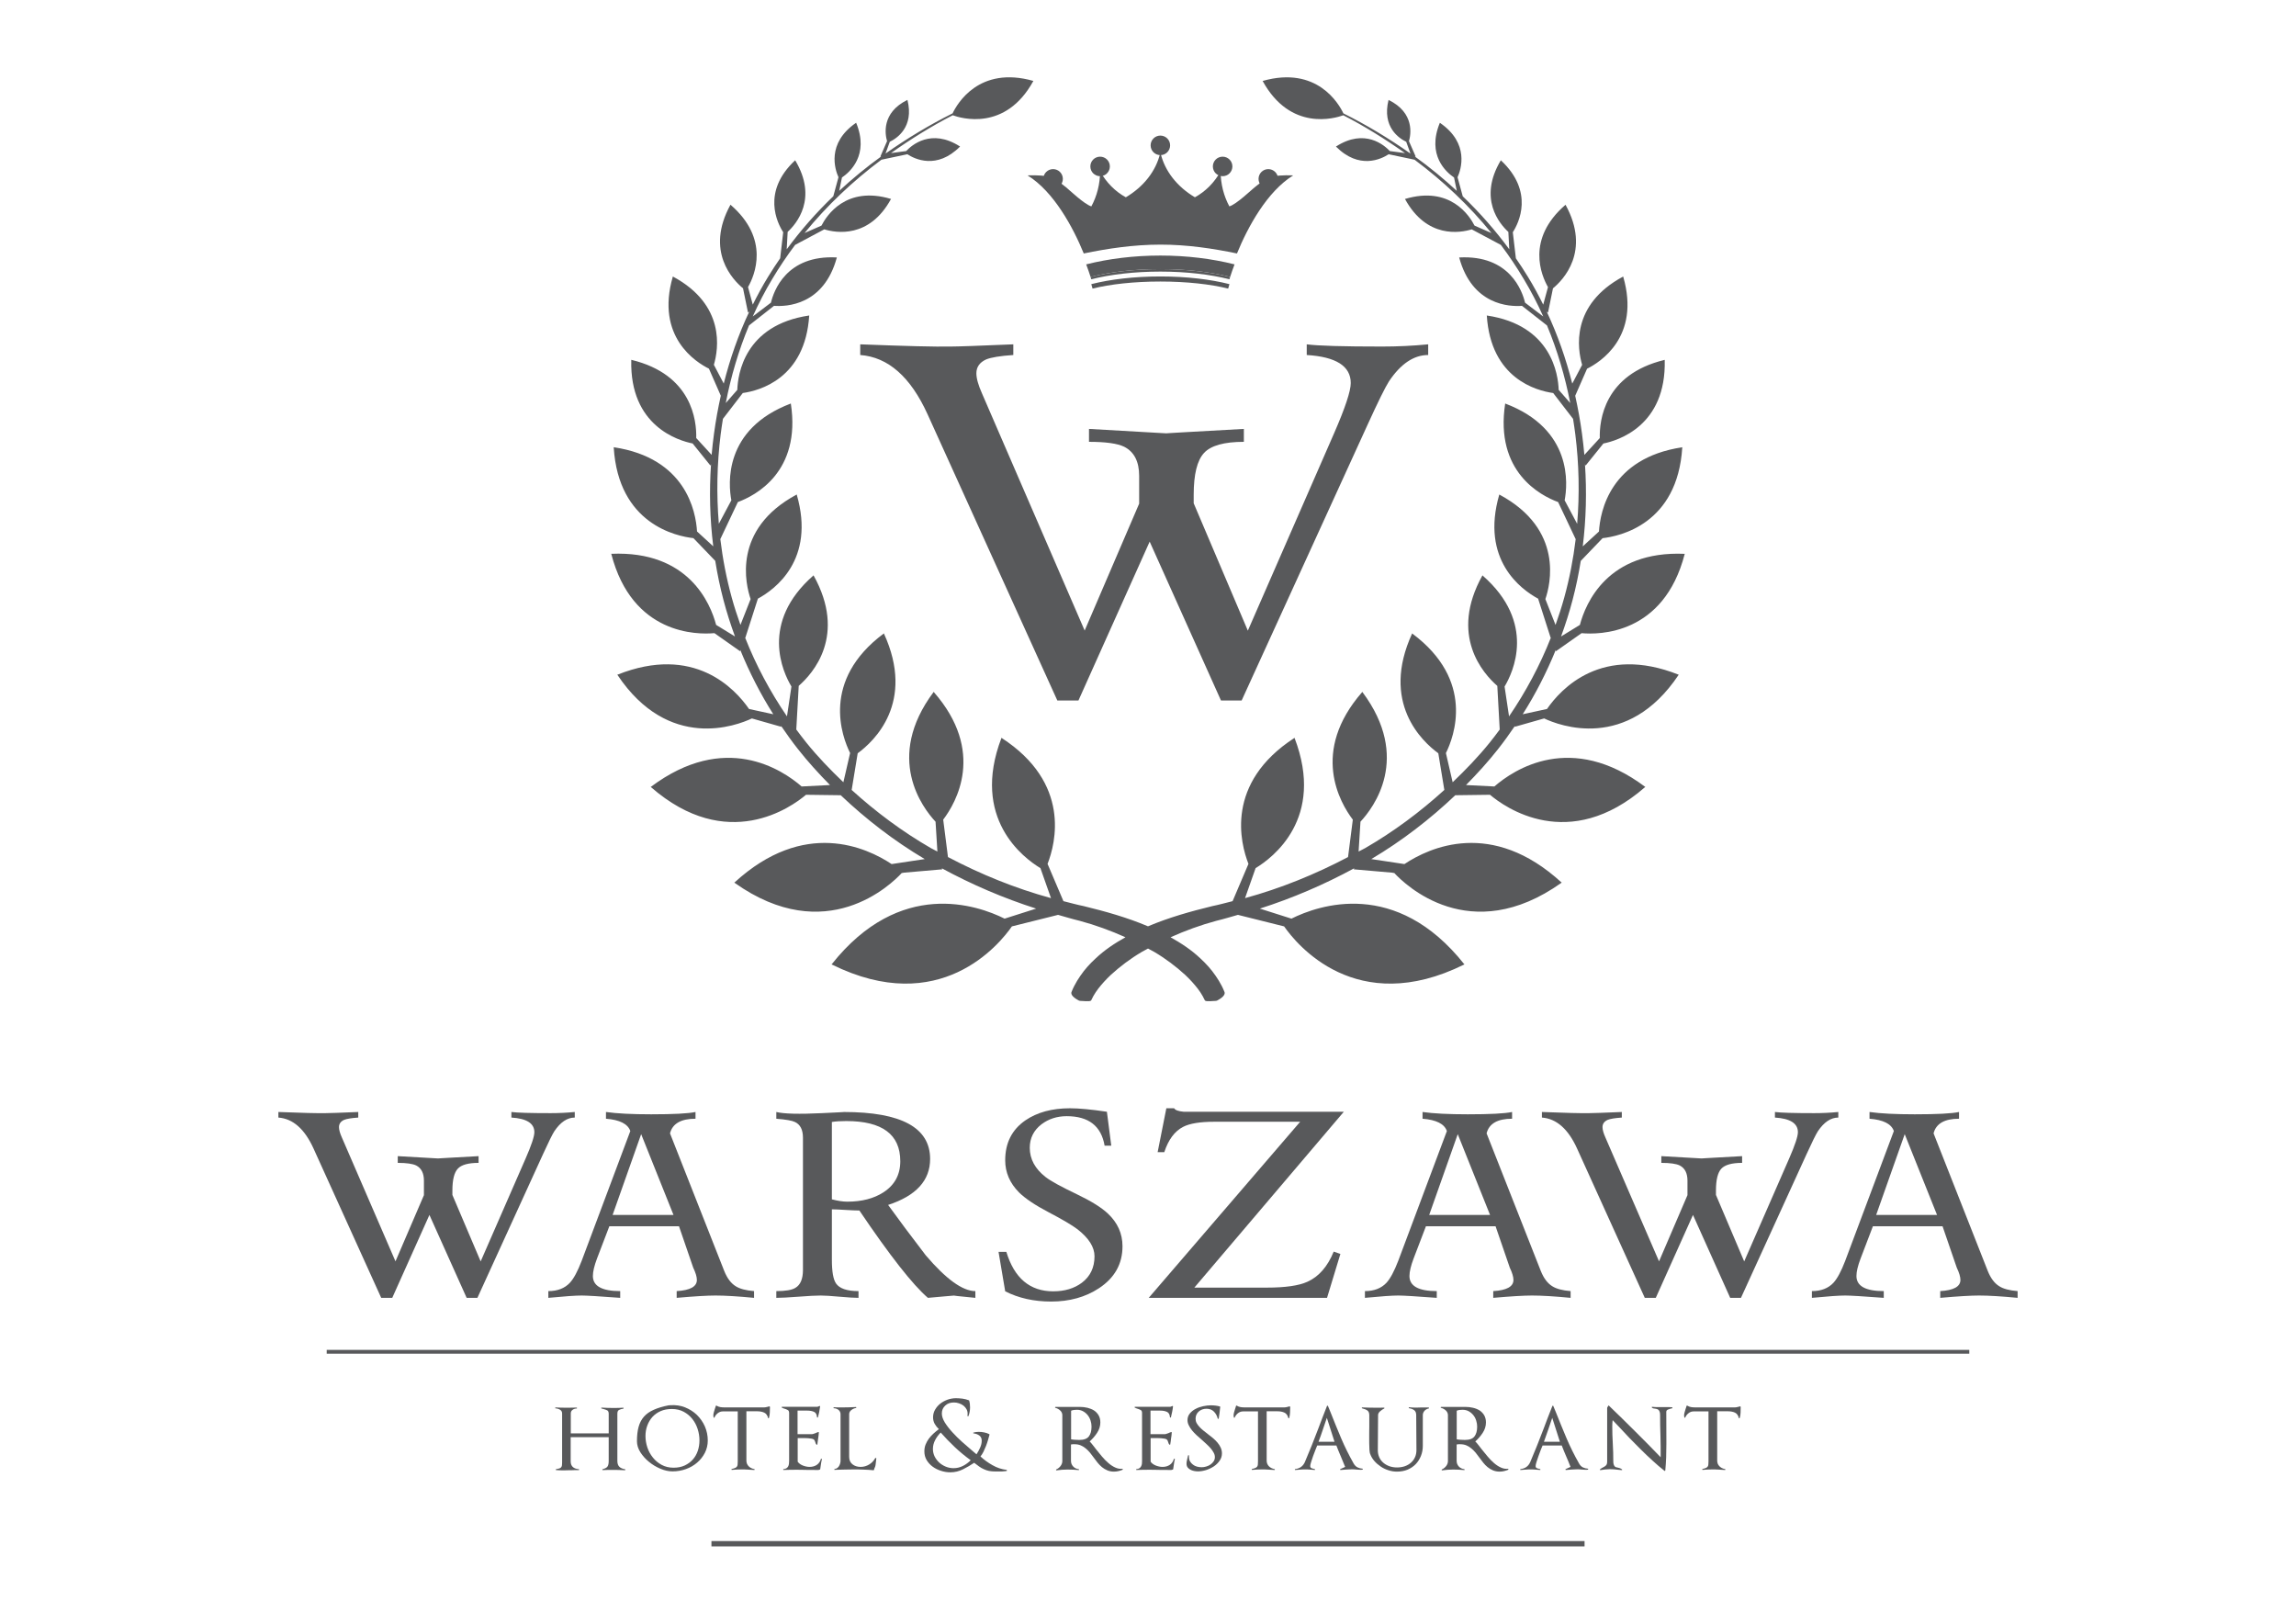 <?xml version="1.0" encoding="utf-8"?>
<!-- Generator: Adobe Illustrator 16.0.0, SVG Export Plug-In . SVG Version: 6.00 Build 0)  -->
<!DOCTYPE svg PUBLIC "-//W3C//DTD SVG 1.1//EN" "http://www.w3.org/Graphics/SVG/1.1/DTD/svg11.dtd">
<svg version="1.1" id="Layer_1" xmlns="http://www.w3.org/2000/svg" xmlns:xlink="http://www.w3.org/1999/xlink" x="0px" y="0px"
	 width="841.89px" height="595.28px" viewBox="0 0 841.89 595.28" enable-background="new 0 0 841.89 595.28" xml:space="preserve">
<g>
	<rect x="119.795" y="494.889" fill="#58595B" width="602.3" height="1.395"/>
	<rect x="260.87" y="564.98" fill="#58595B" width="320.151" height="1.951"/>
	<g>
		<path fill="#58595B" d="M229.235,539.016c-1.61-0.093-3.189-0.127-4.765-0.127c-0.578,0-1.146,0-1.707,0.013
			c-0.566,0.021-1.14,0.051-1.754,0.062c-0.081,0-0.145-0.04-0.15-0.149c-0.017-0.097,0.018-0.145,0.11-0.186
			c0.949-0.249,1.551-0.591,1.812-1.015c0.266-0.414,0.417-1.075,0.417-1.96v-8.765h-13.944v8.847c0,1.747,0.979,2.725,2.946,2.893
			c0.099,0,0.151,0.064,0.151,0.162c0,0.126-0.053,0.173-0.151,0.173c-0.48,0-0.954,0-1.4,0c-0.429,0-0.893,0.013-1.366,0.053
			c-0.335,0-0.724,0.006-1.156,0.006c-0.447,0.029-0.828,0.029-1.153,0.029c-0.371,0-0.74,0-1.135,0
			c-0.388,0-0.792-0.013-1.187-0.035c-0.127,0-0.266-0.013-0.428-0.04c-0.167-0.013-0.301-0.013-0.435-0.013
			c-0.098,0-0.145-0.04-0.15-0.149c-0.018-0.097,0.018-0.145,0.099-0.186c0.486-0.087,0.874-0.173,1.188-0.272
			c0.312-0.099,0.531-0.23,0.677-0.416c0.156-0.18,0.248-0.424,0.301-0.695c0.04-0.283,0.058-0.648,0.058-1.088v-17.949
			c0-0.631-0.254-1.082-0.781-1.394c-0.527-0.302-1.105-0.475-1.714-0.492v-0.343c1.274,0.076,2.536,0.111,3.78,0.111
			c0.51,0,1.023,0,1.534-0.005c0.526-0.03,1.035-0.03,1.551-0.03h0.95c0.086,0,0.144,0.063,0.144,0.168
			c0,0.116-0.058,0.162-0.144,0.162c-0.539,0-1.037,0.162-1.471,0.463c-0.44,0.325-0.666,0.752-0.666,1.309v7.339h13.903v-7.166
			c0-0.666-0.197-1.1-0.579-1.285c-0.365-0.174-0.822-0.347-1.378-0.485c-0.115-0.029-0.231-0.047-0.335-0.087
			c-0.11-0.017-0.221-0.058-0.336-0.087c-0.093-0.023-0.139-0.088-0.122-0.186c0.012-0.088,0.064-0.145,0.157-0.145
			c1.451,0.081,2.864,0.127,4.213,0.127c0.619,0,1.228,0,1.852-0.018c0.626-0.006,1.233-0.04,1.836-0.074
			c0.104,0,0.145,0.068,0.168,0.157c0.012,0.092-0.035,0.161-0.122,0.185c-0.66,0.115-1.192,0.271-1.591,0.485
			c-0.399,0.22-0.591,0.659-0.591,1.379v17.254c0,0.965,0.226,1.679,0.688,2.146c0.445,0.492,1.192,0.812,2.217,0.974
			L229.235,539.016z"/>
		<path fill="#58595B" d="M258.465,532.625c-0.719,1.384-1.662,2.588-2.843,3.595c-1.186,1.024-2.552,1.806-4.109,2.368
			c-1.568,0.561-3.206,0.845-4.931,0.845c-1.424,0-2.906-0.331-4.434-0.973c-1.523-0.648-2.93-1.481-4.197-2.535
			c-1.268-1.031-2.314-2.211-3.16-3.529c-0.821-1.32-1.232-2.665-1.232-4.001c0-2.049,0.196-3.808,0.603-5.283
			c0.41-1.481,1.07-2.734,1.973-3.752c0.904-1.03,2.113-1.869,3.596-2.517c1.481-0.661,3.292-1.212,5.435-1.627l0.602-0.036
			c1.934-0.149,3.732,0.111,5.405,0.771c1.656,0.66,3.126,1.581,4.358,2.771c1.233,1.205,2.217,2.612,2.936,4.239
			c0.705,1.638,1.059,3.35,1.059,5.133C259.523,529.725,259.17,531.219,258.465,532.625z M255.825,523.933
			c-0.439-1.377-1.088-2.611-1.95-3.711c-0.863-1.089-1.928-1.973-3.185-2.649c-1.262-0.673-2.703-1.014-4.335-1.014
			c-1.539,0-2.922,0.255-4.121,0.781c-1.181,0.515-2.188,1.237-3.016,2.142c-0.81,0.913-1.44,1.98-1.875,3.16
			c-0.445,1.198-0.66,2.459-0.66,3.814c0,1.418,0.232,2.803,0.678,4.172c0.457,1.373,1.134,2.61,2.025,3.717
			c0.892,1.123,1.968,2.025,3.241,2.705c1.269,0.687,2.732,1.034,4.364,1.034c1.552,0,2.9-0.278,4.093-0.822
			c1.163-0.557,2.164-1.273,2.963-2.188c0.805-0.903,1.413-1.974,1.823-3.184c0.4-1.198,0.607-2.487,0.607-3.832
			C256.479,526.681,256.259,525.31,255.825,523.933z"/>
		<path fill="#58595B" d="M282.271,517.825c-0.023,0.74-0.133,1.401-0.318,2.015c-0.028,0.087-0.093,0.135-0.174,0.135
			c-0.058,0-0.11-0.048-0.139-0.135c-0.243-0.972-0.718-1.626-1.424-1.95c-0.718-0.323-1.568-0.492-2.523-0.492h-4.006v18.07
			c0,0.817,0.278,1.511,0.816,2.071c0.55,0.551,1.25,0.916,2.107,1.049c0.075,0.034,0.116,0.088,0.109,0.196
			c-0.028,0.092-0.074,0.139-0.162,0.139c-0.787-0.051-1.569-0.109-2.32-0.139c-0.753-0.058-1.534-0.067-2.321-0.067
			c-0.597,0-1.188,0.01-1.765,0.044c-0.574,0.029-1.17,0.063-1.766,0.128c-0.093,0.027-0.163-0.017-0.175-0.128
			c0-0.127,0.035-0.19,0.122-0.22c0.521-0.104,0.902-0.236,1.198-0.354c0.295-0.128,0.503-0.283,0.672-0.492
			c0.139-0.186,0.226-0.439,0.26-0.769c0.034-0.331,0.052-0.725,0.052-1.191v-18.292h-5.452c-0.718,0-1.354,0.231-1.904,0.679
			c-0.55,0.443-0.949,0.971-1.174,1.55c-0.041,0.094-0.1,0.111-0.186,0.094c-0.104-0.029-0.139-0.094-0.139-0.168l-0.099-0.55
			c0-0.459,0.063-0.892,0.185-1.279c0.127-0.417,0.243-0.806,0.364-1.21c0.064-0.197,0.121-0.377,0.186-0.563
			c0.059-0.18,0.128-0.382,0.186-0.579c0.052-0.132,0.139-0.155,0.266-0.073c0.464,0.271,0.921,0.449,1.384,0.52
			c0.474,0.075,0.973,0.115,1.522,0.115h14.517c0.342,0,0.769-0.075,1.285-0.214c0.121-0.022,0.23-0.057,0.323-0.092
			c0.081-0.024,0.186-0.059,0.308-0.093l0.236,0.185C282.322,516.408,282.3,517.095,282.271,517.825z"/>
		<path fill="#58595B" d="M301.03,536.758c-0.094,0.604-0.18,1.227-0.278,1.87c0,0.089-0.059,0.133-0.18,0.133l-0.046,0.029
			c-0.237,0.099-0.435,0.133-0.597,0.133c-0.688,0-1.4,0-2.106-0.021c-0.712-0.013-1.413-0.013-2.113-0.013
			c-0.607,0-1.186-0.013-1.759-0.034c-0.586-0.006-1.169-0.019-1.777-0.019c-0.81,0-1.638,0.013-2.483,0.019
			c-0.821,0.021-1.649,0.04-2.471,0.068v-0.335c0.457,0,0.821-0.098,1.122-0.283c0.283-0.174,0.498-0.4,0.654-0.691
			c0.15-0.265,0.249-0.587,0.289-0.941c0.053-0.358,0.07-0.708,0.07-1.071V518.08c0-0.562-0.146-0.926-0.429-1.093
			c-0.284-0.174-0.602-0.308-0.927-0.429c-0.196-0.047-0.388-0.121-0.618-0.191c-0.232-0.07-0.464-0.186-0.701-0.313
			c-0.057-0.053-0.081-0.116-0.074-0.191c0.018-0.07,0.074-0.099,0.167-0.099h12.937c0.116-0.057,0.249-0.109,0.382-0.15
			c0.145-0.041,0.267-0.098,0.395-0.145c0.149-0.068,0.23,0,0.23,0.161c-0.104,0.73-0.214,1.413-0.335,2.044
			c-0.146,0.643-0.29,1.272-0.452,1.923c-0.018,0.074-0.086,0.115-0.19,0.109c-0.11-0.019-0.157-0.063-0.157-0.156
			c-0.075-0.985-0.428-1.632-1.105-1.945c-0.653-0.295-1.476-0.451-2.453-0.451h-3.578v8.63h5.268c0.157,0,0.347-0.035,0.585-0.122
			c0.254-0.086,0.492-0.167,0.729-0.248c0.342-0.175,0.672-0.313,1.007-0.389c0.146-0.051,0.221,0,0.221,0.169
			c-0.04,0.342-0.068,0.707-0.109,1.1c-0.053,0.387-0.104,0.752-0.156,1.101c-0.069,0.329-0.11,0.676-0.145,1.052
			c-0.023,0.365-0.064,0.713-0.134,1.036c0,0.088-0.041,0.156-0.116,0.18c-0.068,0.028-0.138,0.023-0.196-0.051
			c-0.156-0.135-0.249-0.268-0.301-0.424c-0.053-0.138-0.104-0.288-0.157-0.469c-0.068-0.15-0.121-0.324-0.179-0.486
			c-0.069-0.174-0.174-0.329-0.324-0.456c-0.157-0.164-0.429-0.256-0.845-0.337c-0.417-0.045-0.834-0.115-1.319-0.168
			c-0.458-0.04-0.921-0.051-1.384-0.051c-0.439,0-0.794,0-1.036,0h-1.36v8.67c0.446,0.624,1.101,1.088,1.928,1.412
			c0.834,0.317,1.638,0.487,2.42,0.487c1.076,0,1.967-0.257,2.708-0.776c0.747-0.521,1.232-1.268,1.482-2.211l0.364,0.086
			C301.227,535.526,301.116,536.156,301.03,536.758z"/>
		<path fill="#58595B" d="M321.299,534.842c-0.018,0.07-0.018,0.157-0.018,0.255c-0.057,0.608-0.127,1.217-0.208,1.789
			c-0.063,0.585-0.266,1.14-0.562,1.702c0.017,0.034,0.041,0.081,0.041,0.173c0,0.075-0.099,0.162-0.261,0.255
			c-1.221-0.121-2.431-0.202-3.623-0.231c-1.192-0.058-2.414-0.067-3.652-0.067c-1.007,0-1.997,0.01-3.004,0.044
			c-0.984,0.029-1.991,0.053-2.999,0.075c-0.138,0-0.301,0.013-0.468,0.019c-0.174,0.021-0.324,0.034-0.481,0.034
			c-0.086,0-0.132-0.064-0.132-0.172c0-0.101,0.046-0.176,0.132-0.176c0.331-0.027,0.632-0.133,0.921-0.33
			c0.262-0.203,0.491-0.434,0.677-0.74c0.174-0.313,0.313-0.619,0.4-0.956c0.087-0.33,0.144-0.624,0.144-0.861v-17.154
			c0-0.674-0.248-1.194-0.729-1.6c-0.474-0.388-1.087-0.603-1.821-0.63v-0.349c0.584,0.041,1.134,0.058,1.684,0.058s1.111,0,1.689,0
			c1.563,0,3.172-0.058,4.799-0.138c0.093,0,0.15,0.059,0.168,0.155c0.006,0.094-0.029,0.162-0.104,0.186
			c-0.648,0.115-1.228,0.37-1.748,0.781c-0.51,0.395-0.771,0.897-0.771,1.5v15.662c0,1.174,0.412,2.089,1.216,2.716
			c0.8,0.63,1.795,0.949,2.97,0.949c1.152,0,2.211-0.308,3.178-0.904c0.978-0.601,1.707-1.401,2.223-2.379l0.365,0.081
			C321.323,534.656,321.316,534.75,321.299,534.842z"/>
		<path fill="#58595B" d="M368.554,539.356c-0.325,0.047-0.701,0.076-1.09,0.101c-0.398,0-0.792,0.01-1.191,0.01
			c-0.393,0-0.729,0-0.989,0h-0.272c-0.881,0-1.673-0.075-2.345-0.195c-0.671-0.146-1.308-0.349-1.892-0.633
			c-0.615-0.26-1.177-0.596-1.754-1.002c-0.578-0.402-1.182-0.855-1.813-1.358c-1.267,0.862-2.656,1.667-4.098,2.391
			c-1.459,0.723-2.992,1.105-4.631,1.105c-1.175,0-2.332-0.18-3.472-0.563c-1.141-0.363-2.153-0.866-3.04-1.527
			c-0.902-0.658-1.625-1.471-2.192-2.396c-0.557-0.954-0.834-2.003-0.834-3.188c0-0.922,0.149-1.76,0.457-2.529
			c0.302-0.759,0.695-1.459,1.181-2.131c0.486-0.648,1.036-1.261,1.678-1.853c0.637-0.573,1.309-1.134,2.004-1.654
			c-0.608-0.568-1.117-1.198-1.527-1.915c-0.401-0.724-0.603-1.523-0.603-2.374c0-1.014,0.225-1.95,0.718-2.801
			c0.486-0.864,1.123-1.61,1.921-2.245c0.8-0.633,1.714-1.111,2.704-1.473c1.006-0.341,2.019-0.521,3.049-0.521
			c0.783,0,1.581,0.064,2.385,0.157c0.8,0.116,1.574,0.308,2.339,0.603c0.093,0,0.127,0.041,0.127,0.123
			c0.226,0.762,0.318,1.584,0.318,2.492c0,1.116-0.196,2.171-0.584,3.154c-0.053,0.089-0.134,0.122-0.232,0.101
			c-0.087-0.007-0.121-0.071-0.121-0.141l0.034-0.683c0.036-0.602-0.092-1.181-0.358-1.707c-0.283-0.521-0.643-0.961-1.11-1.349
			c-0.476-0.371-1.02-0.66-1.668-0.874c-0.624-0.221-1.268-0.313-1.898-0.313c-1.273,0-2.332,0.358-3.148,1.123
			c-0.84,0.764-1.262,1.729-1.262,2.916c0,1.015,0.376,2.103,1.1,3.307c0.747,1.186,1.685,2.396,2.784,3.587
			c1.105,1.223,2.292,2.385,3.565,3.525c1.268,1.135,2.437,2.159,3.508,3.05c0.329,0.29,0.631,0.552,0.949,0.806
			c0.289,0.248,0.572,0.481,0.811,0.681c0.485-0.75,0.92-1.544,1.325-2.445c0.393-0.87,0.584-1.715,0.584-2.52
			c0-0.85-0.295-1.487-0.867-1.903c-0.567-0.429-1.28-0.694-2.131-0.799c-0.086-0.041-0.127-0.075-0.127-0.138
			c0-0.078,0.041-0.123,0.127-0.163c0.567-0.169,1.216-0.256,1.91-0.256c0.666,0,1.314,0.07,1.968,0.198
			c0.649,0.132,1.291,0.323,1.893,0.647c0.047,0.058,0.087,0.117,0.087,0.174c-0.162,0.583-0.336,1.245-0.55,1.962
			c-0.213,0.747-0.464,1.471-0.747,2.206c-0.283,0.729-0.59,1.417-0.92,2.102c-0.341,0.67-0.712,1.267-1.105,1.729
			c1.332,1.233,2.808,2.31,4.411,3.201c1.613,0.932,3.34,1.511,5.22,1.73l0.094,0.323
			C369.121,539.276,368.883,539.328,368.554,539.356z M350.09,530.525c-1.802-1.703-3.52-3.479-5.152-5.331
			c-0.816,0.81-1.504,1.734-2.044,2.767c-0.543,1.054-0.815,2.129-0.815,3.252c0,0.969,0.215,1.864,0.603,2.703
			c0.416,0.834,0.972,1.575,1.667,2.24c0.7,0.637,1.493,1.146,2.413,1.528c0.909,0.375,1.87,0.572,2.895,0.572
			c1.221,0,2.355-0.282,3.426-0.82c1.089-0.551,2.026-1.252,2.86-2.09C353.845,533.842,351.889,532.216,350.09,530.525z"/>
		<path fill="#58595B" d="M410.124,539.328c-0.563,0.129-1.118,0.191-1.657,0.191c-0.926,0-1.73-0.163-2.447-0.469
			c-0.729-0.308-1.384-0.705-1.957-1.177c-0.573-0.478-1.117-1.027-1.621-1.654c-0.491-0.596-0.972-1.238-1.43-1.886
			c-0.428-0.591-0.868-1.172-1.331-1.748c-0.48-0.579-0.995-1.089-1.545-1.552c-0.562-0.47-1.17-0.841-1.829-1.124
			c-0.643-0.271-1.378-0.428-2.194-0.428c-0.237,0-0.485,0-0.734,0c-0.209,0-0.429,0.034-0.678,0.088v5.979
			c0,0.825,0.273,1.516,0.806,2.087c0.52,0.574,1.221,0.904,2.112,0.991v0.335c-0.706-0.047-1.384-0.108-2.062-0.149
			c-0.688-0.029-1.377-0.053-2.077-0.053c-0.695,0-1.372,0.029-2.025,0.075c-0.649,0.059-1.303,0.127-2.003,0.215
			c-0.093,0.035-0.162,0-0.215-0.099c-0.045-0.104-0.012-0.179,0.064-0.235c0.643-0.28,1.168-0.709,1.591-1.259
			c0.423-0.572,0.638-1.173,0.638-1.805v-16.82c0-0.632-0.25-1.228-0.747-1.696c-0.498-0.491-1.095-0.815-1.801-1.001
			c-0.087-0.018-0.122-0.081-0.11-0.186c0.018-0.092,0.064-0.157,0.152-0.157h8.947c0.943,0,1.869,0.11,2.784,0.325
			c0.897,0.221,1.702,0.549,2.401,0.983c0.695,0.459,1.245,1.048,1.679,1.778c0.417,0.734,0.637,1.591,0.637,2.6
			c0,1.347-0.398,2.626-1.204,3.842c-0.798,1.22-1.713,2.247-2.708,3.125c0.336,0.318,0.688,0.765,1.1,1.278
			c0.388,0.511,0.811,1.061,1.262,1.628c0.672,0.834,1.377,1.694,2.107,2.581c0.752,0.886,1.522,1.69,2.35,2.401
			c0.815,0.715,1.666,1.278,2.547,1.673c0.874,0.411,1.76,0.563,2.668,0.452l0.133,0.33
			C411.223,539.021,410.679,539.195,410.124,539.328z M399.901,520.858c-0.221-0.733-0.562-1.39-1.019-1.979
			c-0.451-0.584-1.013-1.071-1.686-1.454c-0.659-0.382-1.436-0.578-2.303-0.578c-0.376,0-0.746,0.035-1.094,0.069
			c-0.364,0.046-0.719,0.138-1.048,0.278v10.481c0.509,0.1,1.019,0.139,1.5,0.168c0.474,0.034,0.983,0.059,1.504,0.059
			c1.684,0,2.865-0.435,3.514-1.298c0.648-0.856,0.972-2.036,0.972-3.564C400.242,522.311,400.132,521.595,399.901,520.858z"/>
		<path fill="#58595B" d="M430.453,536.758c-0.094,0.604-0.196,1.227-0.279,1.87c0,0.089-0.056,0.133-0.186,0.133l-0.046,0.029
			c-0.242,0.099-0.438,0.133-0.588,0.133c-0.697,0-1.401,0-2.11-0.021c-0.707-0.013-1.405-0.013-2.126-0.013
			c-0.582,0-1.186-0.013-1.759-0.034c-0.578-0.006-1.17-0.019-1.771-0.019c-0.816,0-1.644,0.013-2.478,0.019
			c-0.821,0.021-1.661,0.04-2.472,0.068v-0.335c0.446,0,0.811-0.098,1.111-0.283c0.283-0.174,0.498-0.4,0.647-0.691
			c0.163-0.265,0.256-0.587,0.313-0.941c0.042-0.358,0.053-0.708,0.053-1.071V518.08c0-0.562-0.133-0.926-0.424-1.093
			c-0.283-0.174-0.596-0.308-0.926-0.429c-0.185-0.047-0.399-0.121-0.618-0.191c-0.232-0.07-0.463-0.186-0.695-0.313
			c-0.069-0.053-0.099-0.116-0.081-0.191c0.029-0.07,0.081-0.099,0.156-0.099h12.934c0.139-0.057,0.256-0.109,0.394-0.15
			c0.149-0.041,0.275-0.098,0.405-0.145c0.139-0.068,0.209,0,0.209,0.161c-0.082,0.73-0.196,1.413-0.326,2.044
			c-0.139,0.643-0.288,1.272-0.438,1.923c-0.035,0.074-0.105,0.115-0.209,0.109c-0.106-0.019-0.149-0.063-0.149-0.156
			c-0.071-0.985-0.43-1.632-1.111-1.945c-0.653-0.295-1.469-0.451-2.446-0.451h-3.578v8.63h5.263c0.162,0,0.355-0.035,0.589-0.122
			c0.252-0.086,0.495-0.167,0.728-0.248c0.335-0.175,0.671-0.313,0.995-0.389c0.148-0.051,0.23,0,0.23,0.169
			c-0.035,0.342-0.058,0.707-0.101,1.1c-0.061,0.387-0.107,0.752-0.165,1.101c-0.068,0.329-0.116,0.676-0.127,1.052
			c-0.035,0.365-0.092,0.713-0.162,1.036c0,0.088-0.013,0.156-0.103,0.18c-0.083,0.028-0.142,0.023-0.197-0.051
			c-0.153-0.135-0.244-0.268-0.303-0.424c-0.048-0.138-0.092-0.288-0.162-0.469c-0.048-0.15-0.114-0.324-0.174-0.486
			c-0.047-0.174-0.173-0.329-0.323-0.456c-0.137-0.164-0.429-0.256-0.826-0.337c-0.418-0.045-0.849-0.115-1.337-0.168
			c-0.462-0.04-0.92-0.051-1.37-0.051c-0.459,0-0.812,0-1.044,0h-1.363v8.67c0.448,0.624,1.105,1.088,1.931,1.412
			c0.823,0.317,1.635,0.487,2.432,0.487c1.058,0,1.961-0.257,2.702-0.776c0.74-0.521,1.226-1.268,1.48-2.211l0.359,0.086
			C430.639,535.526,430.533,536.156,430.453,536.758z"/>
		<path fill="#58595B" d="M447.207,535.515c-0.543,0.809-1.267,1.512-2.121,2.089c-0.863,0.562-1.817,1.024-2.855,1.349
			c-1.046,0.319-2.043,0.48-2.987,0.48c-0.443,0-0.926-0.047-1.422-0.15c-0.503-0.1-0.95-0.261-1.362-0.492
			c-0.414-0.22-0.74-0.51-1.01-0.851c-0.244-0.359-0.377-0.799-0.377-1.332c0-0.329,0.042-0.683,0.108-1.007
			c0.07-0.336,0.145-0.666,0.21-0.96l0.237-1.02c0-0.088,0.048-0.12,0.174-0.12c0.108,0,0.178,0.032,0.178,0.12v0.632
			c0,0.589,0.145,1.111,0.406,1.563c0.271,0.434,0.63,0.833,1.054,1.146c0.416,0.336,0.913,0.572,1.458,0.724
			c0.578,0.149,1.135,0.226,1.72,0.226c0.537,0,1.105-0.081,1.672-0.256c0.58-0.172,1.101-0.398,1.558-0.728
			c0.48-0.331,0.862-0.713,1.168-1.181c0.309-0.458,0.453-0.979,0.453-1.54c0-0.532-0.128-1.048-0.417-1.581
			c-0.266-0.515-0.632-1.042-1.07-1.585c-0.453-0.521-0.985-1.059-1.559-1.591c-0.562-0.533-1.162-1.073-1.765-1.604
			c-0.632-0.562-1.284-1.123-1.927-1.707c-0.616-0.574-1.165-1.158-1.662-1.76c-0.485-0.613-0.873-1.217-1.177-1.847
			c-0.305-0.597-0.46-1.237-0.46-1.887c0-0.956,0.294-1.765,0.872-2.46c0.574-0.694,1.272-1.244,2.132-1.678
			c0.843-0.452,1.77-0.765,2.76-0.973c1.001-0.208,1.922-0.318,2.785-0.318c1.196,0,2.302,0.139,3.31,0.415
			c0.088,0.054,0.133,0.116,0.133,0.162c-0.12,1.396-0.301,2.796-0.544,4.266c-0.035,0.083-0.085,0.122-0.179,0.122
			c-0.085,0-0.156-0.039-0.191-0.122c-0.242-0.979-0.694-1.834-1.382-2.527c-0.686-0.695-1.582-1.06-2.705-1.06
			c-1.153,0-2.11,0.342-2.893,1.036c-0.758,0.693-1.136,1.572-1.136,2.634c0,0.562,0.121,1.082,0.378,1.563
			c0.26,0.48,0.596,0.938,1.011,1.384c0.394,0.45,0.875,0.884,1.413,1.331c0.551,0.435,1.118,0.867,1.691,1.33
			c0.641,0.476,1.26,0.973,1.876,1.482c0.622,0.527,1.178,1.077,1.667,1.656c0.472,0.562,0.873,1.174,1.166,1.822
			c0.304,0.647,0.465,1.344,0.465,2.117C448.061,533.807,447.787,534.692,447.207,535.515z"/>
		<path fill="#58595B" d="M473.028,517.825c-0.022,0.74-0.126,1.401-0.312,2.015c-0.035,0.087-0.099,0.135-0.179,0.135
			c-0.077,0-0.11-0.048-0.145-0.135c-0.238-0.972-0.723-1.626-1.426-1.95c-0.711-0.323-1.55-0.492-2.522-0.492h-3.988v18.07
			c0,0.817,0.278,1.511,0.805,2.071c0.55,0.551,1.255,0.916,2.091,1.049c0.103,0.034,0.125,0.088,0.12,0.196
			c-0.007,0.092-0.08,0.139-0.161,0.139c-0.789-0.051-1.573-0.109-2.308-0.139c-0.766-0.058-1.529-0.067-2.324-0.067
			c-0.607,0-1.197,0.01-1.773,0.044c-0.568,0.029-1.16,0.063-1.762,0.128c-0.104,0.027-0.15-0.017-0.162-0.128
			c-0.023-0.127,0.012-0.19,0.114-0.22c0.505-0.104,0.908-0.236,1.205-0.354c0.277-0.128,0.503-0.283,0.659-0.492
			c0.145-0.186,0.238-0.439,0.267-0.769c0.018-0.331,0.048-0.725,0.048-1.191v-18.292h-5.46c-0.717,0-1.354,0.231-1.911,0.679
			c-0.525,0.443-0.931,0.971-1.16,1.55c-0.03,0.094-0.088,0.111-0.191,0.094c-0.1-0.029-0.136-0.094-0.136-0.168l-0.084-0.55
			c0-0.459,0.056-0.892,0.178-1.279c0.121-0.417,0.233-0.806,0.365-1.21c0.054-0.197,0.109-0.377,0.181-0.563
			c0.053-0.18,0.12-0.382,0.172-0.579c0.064-0.132,0.162-0.155,0.277-0.073c0.464,0.271,0.905,0.449,1.377,0.52
			c0.47,0.075,0.98,0.115,1.53,0.115h14.528c0.342,0,0.757-0.075,1.272-0.214c0.115-0.022,0.219-0.057,0.324-0.092
			c0.08-0.024,0.196-0.059,0.306-0.093l0.244,0.185C473.088,516.408,473.064,517.095,473.028,517.825z"/>
		<path fill="#58595B" d="M498.485,538.836c-0.37-0.022-0.795-0.046-1.193-0.075c-0.258-0.034-0.502-0.057-0.762-0.068
			c-0.25-0.017-0.518-0.023-0.794-0.023c-0.699,0-1.401,0.035-2.09,0.092c-0.706,0.053-1.394,0.111-2.079,0.162
			c-0.103,0-0.168-0.034-0.191-0.133c-0.021-0.073,0-0.156,0.089-0.202l1.77-0.798c-0.515-1.32-1.053-2.629-1.614-3.907
			c-0.556-1.269-1.088-2.588-1.602-3.932h-7.031c-0.169,0.359-0.389,0.909-0.657,1.632c-0.3,0.707-0.572,1.452-0.849,2.224
			c-0.286,0.764-0.511,1.505-0.724,2.188c-0.227,0.69-0.327,1.188-0.327,1.488c0,0.428,0.203,0.705,0.587,0.822
			c0.399,0.144,0.781,0.226,1.14,0.283v0.335c-0.574-0.051-1.164-0.109-1.77-0.139c-0.608-0.058-1.205-0.067-1.819-0.067
			c-0.601,0-1.203,0.01-1.823,0.067c-0.591,0.029-1.202,0.088-1.811,0.139c-0.088,0.034-0.139-0.007-0.149-0.133
			c-0.03-0.098,0.028-0.168,0.108-0.202c1.655-0.186,2.83-1.008,3.5-2.432v0.028c0.883-2.048,1.715-4.098,2.544-6.146
			c0.82-2.042,1.613-4.119,2.413-6.198c0.55-1.396,1.059-2.796,1.585-4.186c0.509-1.382,1.048-2.777,1.632-4.185
			c0.022-0.081,0.087-0.126,0.185-0.126c0.082,0,0.151,0.045,0.18,0.126c0.146,0.389,0.297,0.777,0.482,1.158
			c0.149,0.383,0.324,0.764,0.473,1.157c1.235,3.144,2.525,6.303,3.866,9.475c1.35,3.178,2.896,6.273,4.608,9.308
			c0.382,0.644,0.828,1.1,1.406,1.396c0.563,0.276,1.197,0.445,1.911,0.497v0.33C499.267,538.849,498.855,538.872,498.485,538.836z
			 M486.527,519.805c-0.539,1.489-1.013,2.959-1.482,4.358c-0.462,1.413-1,2.883-1.568,4.405h5.856L486.527,519.805z"/>
		<path fill="#58595B" d="M522.343,517.212c-0.408,0.463-0.63,0.995-0.63,1.58v11.281c0,1.297-0.226,2.525-0.683,3.67
			c-0.458,1.15-1.083,2.164-1.903,3.015c-0.818,0.855-1.812,1.522-2.971,2.026c-1.17,0.487-2.478,0.735-3.941,0.735
			c-1.053,0-2.102-0.163-3.096-0.498c-1.025-0.317-1.975-0.765-2.849-1.367c-0.873-0.589-1.667-1.272-2.344-2.054
			c-0.673-0.781-1.181-1.644-1.517-2.581c-0.1-0.186-0.156-0.492-0.197-0.903c-0.065-0.405-0.082-0.862-0.094-1.399
			c-0.017-0.511-0.027-1.071-0.056-1.674c-0.006-0.638-0.006-1.25-0.006-1.875c0-0.729,0-1.43,0.006-2.143
			c0.028-0.706,0.028-1.354,0.028-1.938v-4.255c0-0.812-0.23-1.39-0.707-1.731c-0.469-0.329-1.111-0.59-1.921-0.78
			c-0.088-0.035-0.134-0.11-0.116-0.203c0.005-0.099,0.075-0.14,0.157-0.14c1.729,0.076,3.438,0.111,5.128,0.111
			c0.479,0,0.949,0,1.411,0c0.459,0,0.92-0.005,1.408-0.035c0.098,0,0.149,0.035,0.191,0.127c0.033,0.088,0,0.157-0.094,0.203
			c-0.492,0.238-0.983,0.562-1.471,0.996c-0.509,0.434-0.765,0.915-0.765,1.411l-0.092,12.884c0,0.949,0.18,1.825,0.533,2.598
			c0.335,0.766,0.832,1.426,1.475,1.976c0.632,0.557,1.384,0.979,2.236,1.29c0.883,0.295,1.793,0.452,2.801,0.452
			c1.022,0,1.985-0.157,2.863-0.452c0.87-0.311,1.633-0.746,2.259-1.319c0.637-0.556,1.134-1.231,1.475-2.014
			c0.359-0.782,0.52-1.679,0.52-2.663l-0.085-12.71c0-0.812-0.219-1.407-0.676-1.789c-0.458-0.377-1.105-0.636-1.957-0.774
			c-0.087-0.035-0.127-0.088-0.093-0.185c0.006-0.106,0.045-0.164,0.134-0.164c0.855,0.087,1.69,0.134,2.504,0.134
			c0.256,0,0.5,0,0.747-0.023c0.256-0.012,0.507-0.023,0.753-0.023c0.509,0,1.049,0,1.594-0.012
			c0.549-0.018,1.094-0.012,1.624,0.012l0.048,0.331C523.315,516.472,522.766,516.755,522.343,517.212z"/>
		<path fill="#58595B" d="M551.521,539.328c-0.557,0.129-1.104,0.191-1.66,0.191c-0.903,0-1.708-0.163-2.448-0.469
			c-0.725-0.308-1.372-0.705-1.95-1.177c-0.574-0.478-1.112-1.027-1.614-1.654c-0.488-0.596-0.974-1.238-1.431-1.886
			c-0.423-0.591-0.863-1.172-1.331-1.748c-0.476-0.579-1.002-1.089-1.551-1.552c-0.567-0.47-1.159-0.841-1.812-1.124
			c-0.656-0.271-1.384-0.428-2.207-0.428c-0.247,0-0.486,0-0.729,0c-0.214,0-0.439,0.034-0.672,0.088v5.979
			c0,0.825,0.263,1.516,0.794,2.087c0.525,0.574,1.221,0.904,2.1,0.991v0.335c-0.706-0.047-1.382-0.108-2.064-0.149
			c-0.673-0.029-1.361-0.053-2.065-0.053c-0.697,0-1.367,0.029-2.021,0.075c-0.657,0.059-1.332,0.127-2.017,0.215
			c-0.098,0.035-0.146,0-0.212-0.099c-0.04-0.104-0.017-0.179,0.073-0.235c0.633-0.28,1.159-0.709,1.587-1.259
			c0.422-0.572,0.635-1.173,0.635-1.805v-16.82c0-0.632-0.253-1.228-0.739-1.696c-0.497-0.491-1.112-0.815-1.806-1.001
			c-0.093-0.018-0.132-0.081-0.11-0.186c0.018-0.092,0.075-0.157,0.151-0.157h8.947c0.944,0,1.864,0.11,2.772,0.325
			c0.922,0.221,1.712,0.549,2.421,0.983c0.676,0.459,1.244,1.048,1.672,1.778c0.409,0.734,0.631,1.591,0.631,2.6
			c0,1.347-0.389,2.626-1.198,3.842c-0.799,1.22-1.701,2.247-2.715,3.125c0.346,0.318,0.712,0.765,1.117,1.278
			c0.37,0.511,0.805,1.061,1.261,1.628c0.668,0.834,1.373,1.694,2.114,2.581c0.733,0.886,1.518,1.69,2.332,2.401
			c0.822,0.715,1.66,1.278,2.548,1.673c0.867,0.411,1.77,0.563,2.673,0.452l0.133,0.33
			C552.62,539.021,552.094,539.195,551.521,539.328z M541.298,520.858c-0.212-0.733-0.549-1.39-1.011-1.979
			c-0.459-0.584-1.02-1.071-1.673-1.454c-0.671-0.382-1.458-0.578-2.328-0.578c-0.364,0-0.724,0.035-1.088,0.069
			c-0.376,0.046-0.723,0.138-1.053,0.278v10.481c0.509,0.1,1.013,0.139,1.512,0.168c0.474,0.034,0.971,0.059,1.488,0.059
			c1.706,0,2.862-0.435,3.518-1.298c0.646-0.856,0.978-2.036,0.978-3.564C541.641,522.311,541.536,521.595,541.298,520.858z"/>
		<path fill="#58595B" d="M581.128,538.836c-0.376-0.022-0.787-0.046-1.205-0.075c-0.226-0.034-0.485-0.057-0.747-0.068
			c-0.255-0.017-0.525-0.023-0.798-0.023c-0.689,0-1.389,0.035-2.095,0.092c-0.696,0.053-1.385,0.111-2.084,0.162
			c-0.099,0-0.144-0.034-0.174-0.133c-0.041-0.073,0-0.156,0.075-0.202l1.776-0.798c-0.502-1.32-1.046-2.629-1.608-3.907
			c-0.556-1.269-1.089-2.588-1.609-3.932h-7.032c-0.168,0.359-0.371,0.909-0.672,1.632c-0.272,0.707-0.561,1.452-0.822,2.224
			c-0.276,0.764-0.526,1.505-0.741,2.188c-0.219,0.69-0.312,1.188-0.312,1.488c0,0.428,0.191,0.705,0.596,0.822
			c0.389,0.144,0.765,0.226,1.125,0.283v0.335c-0.579-0.051-1.166-0.109-1.768-0.139c-0.596-0.058-1.208-0.067-1.812-0.067
			c-0.614,0-1.215,0.01-1.816,0.067c-0.614,0.029-1.223,0.088-1.824,0.139c-0.087,0.034-0.146-0.007-0.162-0.133
			c-0.006-0.098,0.021-0.168,0.128-0.202c1.667-0.186,2.823-1.008,3.49-2.432v0.028c0.867-2.048,1.72-4.098,2.54-6.146
			c0.817-2.042,1.615-4.119,2.414-6.198c0.538-1.396,1.076-2.796,1.581-4.186c0.52-1.382,1.07-2.777,1.644-4.185
			c0.023-0.081,0.097-0.126,0.18-0.126c0.08,0,0.143,0.045,0.174,0.126c0.143,0.389,0.304,0.777,0.474,1.158
			c0.179,0.383,0.337,0.764,0.481,1.157c1.249,3.144,2.527,6.303,3.878,9.475c1.355,3.178,2.887,6.273,4.624,9.308
			c0.346,0.644,0.816,1.1,1.377,1.396c0.561,0.276,1.199,0.445,1.922,0.497v0.33C581.914,538.849,581.515,538.872,581.128,538.836z
			 M569.17,519.805c-0.527,1.489-1.015,2.959-1.482,4.358c-0.474,1.413-1.002,2.883-1.563,4.405h5.853L569.17,519.805z"/>
		<path fill="#58595B" d="M613.147,516.297c-0.019-0.027-0.059-0.011-0.121,0.024c-0.43,0.093-0.864,0.237-1.332,0.41
			c-0.47,0.168-0.706,0.464-0.706,0.874l0.033,10.171v1.706c0,1.628-0.027,3.247-0.08,4.832c-0.058,1.593-0.174,3.168-0.313,4.783
			c0,0.051-0.046,0.098-0.115,0.156c-0.086,0.028-0.156,0.022-0.207-0.042c-1.454-1.135-2.901-2.396-4.359-3.728
			c-1.464-1.313-2.883-2.691-4.295-4.08c-1.406-1.384-2.789-2.796-4.155-4.201c-1.359-1.431-2.662-2.808-3.902-4.162
			c-0.416-0.418-0.809-0.821-1.146-1.199c-0.33-0.374-0.694-0.768-1.128-1.197c-0.094,0.765-0.14,1.493-0.14,2.182
			c0,1.083,0.022,2.148,0.046,3.213c0.035,1.059,0.076,2.129,0.146,3.196c0.058,1.069,0.099,2.135,0.14,3.204
			c0.022,1.062,0.045,2.148,0.045,3.23c0,0.486,0.028,0.874,0.134,1.171c0.08,0.3,0.209,0.521,0.342,0.698
			c0.132,0.156,0.3,0.283,0.497,0.359c0.191,0.064,0.399,0.109,0.607,0.139c0.249,0.053,0.497,0.116,0.73,0.196
			c0.237,0.06,0.531,0.222,0.867,0.436c0.059,0.058,0.075,0.121,0.064,0.186c-0.019,0.073-0.064,0.108-0.15,0.108
			c-0.318-0.011-0.603-0.047-0.892-0.074c-0.29-0.04-0.579-0.064-0.886-0.099c-0.423-0.047-0.856-0.086-1.302-0.121
			c-0.428-0.035-0.856-0.041-1.303-0.041c-0.527,0-1.105,0.041-1.667,0.099c-0.58,0.074-1.146,0.162-1.73,0.236
			c-0.088,0.034-0.151,0-0.208-0.074c-0.041-0.099-0.023-0.162,0.029-0.22c0.236-0.196,0.462-0.354,0.646-0.458
			c0.215-0.121,0.383-0.22,0.58-0.301c0.37-0.174,0.688-0.4,0.984-0.688c0.281-0.296,0.41-0.765,0.41-1.407V516.09l0.382-0.673
			c0.036-0.063,0.076-0.091,0.129-0.126c0.057-0.018,0.12-0.006,0.137,0.053c3.293,3.159,6.489,6.286,9.573,9.375
			c3.098,3.063,6.234,6.246,9.401,9.534v-0.128c0-1.291,0-2.582-0.012-3.844c-0.013-1.238-0.036-2.551-0.07-3.86
			c-0.034-1.199-0.068-2.488-0.103-3.859c-0.018-1.367-0.029-2.64-0.029-3.851c0-0.486-0.064-0.862-0.168-1.15
			c-0.111-0.303-0.25-0.54-0.424-0.678c-0.186-0.156-0.382-0.26-0.597-0.324c-0.208-0.047-0.415-0.087-0.629-0.127
			c-0.257-0.023-0.465-0.064-0.668-0.093c-0.186-0.042-0.354-0.157-0.509-0.284c-0.069-0.053-0.075-0.134-0.029-0.214
			c0.048-0.076,0.101-0.099,0.15-0.076c0.713,0.076,1.355,0.111,1.958,0.111c0.636,0,1.272,0,1.909,0c0.389,0,0.799,0,1.192-0.013
			c0.43-0.005,0.835-0.005,1.256,0.013c0.161,0,0.33,0.023,0.51,0.027c0.187,0.018,0.343,0.018,0.492,0.018l0.093,0.349
			C613.193,516.297,613.152,516.297,613.147,516.297z"/>
		<path fill="#58595B" d="M638.232,517.825c-0.029,0.74-0.135,1.401-0.313,2.015c-0.033,0.087-0.104,0.135-0.186,0.135
			c-0.068,0-0.099-0.048-0.145-0.135c-0.248-0.972-0.718-1.626-1.424-1.95c-0.705-0.323-1.545-0.492-2.518-0.492h-3.988v18.07
			c0,0.817,0.256,1.511,0.806,2.071c0.55,0.551,1.231,0.916,2.089,1.049c0.086,0.034,0.134,0.088,0.122,0.196
			c-0.018,0.092-0.081,0.139-0.168,0.139c-0.787-0.051-1.569-0.109-2.31-0.139c-0.754-0.058-1.54-0.067-2.31-0.067
			c-0.618,0-1.21,0.01-1.784,0.044c-0.577,0.029-1.174,0.063-1.769,0.128c-0.083,0.027-0.146-0.017-0.156-0.128
			c-0.018-0.127,0.016-0.19,0.109-0.22c0.514-0.104,0.92-0.236,1.204-0.354c0.283-0.128,0.504-0.283,0.659-0.492
			c0.144-0.186,0.248-0.439,0.261-0.769c0.034-0.331,0.057-0.725,0.057-1.191v-18.292h-5.451c-0.719,0-1.359,0.231-1.904,0.679
			c-0.538,0.443-0.937,0.971-1.176,1.55c-0.04,0.094-0.091,0.111-0.186,0.094c-0.085-0.029-0.132-0.094-0.132-0.168l-0.1-0.55
			c0-0.459,0.059-0.892,0.191-1.279c0.117-0.417,0.231-0.806,0.354-1.21c0.057-0.197,0.121-0.377,0.189-0.563
			c0.053-0.18,0.104-0.382,0.175-0.579c0.058-0.132,0.162-0.155,0.276-0.073c0.448,0.271,0.921,0.449,1.39,0.52
			c0.463,0.075,0.974,0.115,1.516,0.115h14.534c0.319,0,0.753-0.075,1.268-0.214c0.129-0.022,0.22-0.057,0.318-0.092
			c0.081-0.024,0.186-0.059,0.314-0.093l0.226,0.185C638.273,516.408,638.269,517.095,638.232,517.825z"/>
	</g>
	<g>
		<path fill="#58595B" d="M210.753,409.717c-2.754,0-5.255,1.68-7.494,5.024c-0.735,1.146-2.103,3.918-4.128,8.352l-24.077,52.719
			l-3.948-0.006l-13.648-30.39l-13.63,30.396h-4.047l-24.824-54.761c-3.26-7.161-7.548-10.935-12.878-11.334v-2.043
			c8.693,0.342,14.446,0.484,17.248,0.424c1.354,0,5.365-0.142,12.039-0.424v2.043c-2.524,0.174-4.26,0.456-5.216,0.854
			c-1.233,0.568-1.852,1.454-1.852,2.647c0,0.967,0.353,2.245,1.07,3.83l19.646,45.38l10.43-24.269v-5.321
			c0-2.736-0.949-4.595-2.859-5.568c-1.297-0.622-3.543-0.942-6.737-0.942v-2.471l14.816,0.85c-0.393,0,4.55-0.282,14.818-0.85
			v2.471c-3.762,0-6.31,0.708-7.617,2.13c-1.325,1.418-1.985,4.093-1.985,8.012v1.614l10.366,24.368l16.49-37.745
			c2.136-4.885,3.201-8.091,3.201-9.626c0-3.235-2.813-5.018-8.422-5.364v-2.043c2.135,0.282,6.935,0.424,14.395,0.424
			c2.976,0,5.921-0.142,8.844-0.424V409.717z"/>
		<path fill="#58595B" d="M276.494,475.812c-5.951-0.573-10.662-0.852-14.146-0.852c-2.976,0-7.71,0.278-14.227,0.852v-2.474
			c4.942-0.284,7.407-1.643,7.407-4.091c0-1.129-0.445-2.634-1.343-4.509l-5.209-15.159h-25.549l-4.526,11.836
			c-1.001,2.668-1.504,4.793-1.504,6.386c0,3.691,3.333,5.537,10.019,5.537v2.474c-7.576-0.573-12.293-0.852-14.14-0.852
			c-2.194,0-6.263,0.278-12.213,0.852v-2.474c3.368,0,6.008-1.024,7.912-3.067c1.407-1.526,2.842-4.202,4.301-8.004l17.845-47.607
			c-0.897-2.61-3.879-4.121-8.925-4.514v-2.472c4.039,0.573,9.566,0.85,16.582,0.85c8.138,0,13.556-0.276,16.247-0.85v2.472
			c-5.331,0-8.444,1.788-9.349,5.366l19.871,50.419c1.065,2.668,2.472,4.543,4.207,5.62c1.518,0.966,3.763,1.562,6.738,1.787
			V475.812z M246.952,445.406L235.098,415.8l-10.465,29.606H246.952z"/>
		<path fill="#58595B" d="M357.643,475.812c-5.938-0.573-8.485-0.852-7.651-0.852c-0.221,0-1.233,0.081-3.027,0.254
			c-2.402,0.221-4.648,0.429-6.721,0.598c-5.55-4.771-13.926-15.443-25.131-32.021c-1.228,0-2.952-0.08-5.169-0.214
			c-2.211-0.146-3.85-0.214-4.913-0.214v18.482c0,4.313,0.496,7.205,1.516,8.687c1.284,1.87,4.04,2.807,8.247,2.807v2.474
			c-1.521,0-3.837-0.146-6.963-0.423c-3.125-0.285-5.417-0.429-6.881-0.429c-1.801,0-4.533,0.144-8.19,0.429
			c-3.658,0.277-6.355,0.423-8.104,0.423v-2.474c3.369,0,5.695-0.388,6.992-1.191c1.846-1.077,2.778-3.265,2.778-6.552v-48.469
			c0-2.946-0.984-4.881-2.952-5.789c-1.007-0.509-3.281-0.908-6.818-1.191v-2.472c2.808,0.688,8.364,0.822,16.67,0.424
			c5.949-0.274,8.641-0.424,8.079-0.424c21.098,0,31.649,5.741,31.649,17.207c0,7.896-5.128,13.51-15.402,16.866
			c3.763,5.221,8.364,11.38,13.805,18.477c7.467,8.75,13.526,13.114,18.187,13.114V475.812z M330.114,425.734
			c0-9.828-6.599-14.738-19.801-14.738c-2.182,0-3.941,0.115-5.283,0.341v28.366c2.176,0.562,4.051,0.847,5.625,0.847
			c5.308,0,9.724-1.134,13.254-3.41C328.043,434.478,330.114,430.67,330.114,425.734z"/>
		<path fill="#58595B" d="M411.593,456.902c0,6.477-2.888,11.614-8.665,15.411c-4.938,3.242-10.771,4.857-17.508,4.857
			c-6.286,0-11.901-1.244-16.838-3.75l-2.442-14.471h2.859c2.928,9.648,8.647,14.471,17.179,14.471c4.207,0,7.71-1.05,10.522-3.15
			c3.079-2.326,4.63-5.566,4.63-9.7c0-3.357-2.083-6.648-6.227-9.887c-2.027-1.532-5.534-3.6-10.529-6.214
			c-4.988-2.611-8.643-5.054-10.945-7.33c-3.363-3.403-5.047-7.319-5.047-11.749c0-6.354,2.466-11.24,7.408-14.65
			c4.324-2.952,9.771-4.428,16.334-4.428c3.312,0,7.826,0.424,13.549,1.279l1.599,12.428h-2.441
			c-1.233-7.207-5.864-10.806-13.887-10.806c-3.537,0-6.621,0.987-9.261,2.976c-2.859,2.217-4.295,5.08-4.295,8.6
			c0,4.145,1.934,7.723,5.806,10.737c1.8,1.418,5.613,3.513,11.454,6.303c5.222,2.5,9.006,4.85,11.362,7.062
			C409.799,448.247,411.593,452.249,411.593,456.902z"/>
		<path fill="#58595B" d="M492.743,407.592l-54.802,64.468h26.598c6.738,0,11.674-0.712,14.816-2.124
			c4.208-1.875,7.438-5.568,9.685-11.073l2.448,0.856l-4.893,16.093h-65.383l55.532-64.56h-31.475c-5.221,0-9.04,0.623-11.447,1.875
			c-3.094,1.591-5.396,4.681-6.903,9.277h-2.437l3.192-16.092h2.857c0.395,0.685,1.576,1.104,3.543,1.279h4.713H492.743z"/>
		<path fill="#58595B" d="M575.907,475.812c-5.945-0.573-10.658-0.852-14.141-0.852c-2.976,0-7.715,0.278-14.227,0.852v-2.474
			c4.936-0.284,7.408-1.643,7.408-4.091c0-1.129-0.452-2.634-1.343-4.509l-5.21-15.159h-25.542l-4.527,11.836
			c-1.001,2.668-1.511,4.793-1.511,6.386c0,3.691,3.34,5.537,10.014,5.537v2.474c-7.57-0.573-12.282-0.852-14.134-0.852
			c-2.194,0-6.257,0.278-12.208,0.852v-2.474c3.362,0,6.003-1.024,7.913-3.067c1.4-1.526,2.83-4.202,4.295-8.004l17.844-47.607
			c-0.897-2.61-3.872-4.121-8.924-4.514v-2.472c4.04,0.573,9.567,0.85,16.588,0.85c8.131,0,13.545-0.276,16.246-0.85v2.472
			c-5.342,0-8.455,1.788-9.346,5.366l19.863,50.419c1.06,2.668,2.466,4.543,4.208,5.62c1.518,0.966,3.763,1.562,6.732,1.787V475.812
			z M546.363,445.406L534.522,415.8l-10.467,29.606H546.363z"/>
		<path fill="#58595B" d="M674.066,409.717c-2.756,0-5.251,1.68-7.496,5.024c-0.729,1.146-2.102,3.918-4.127,8.352l-24.072,52.719
			l-3.954-0.006l-13.642-30.39l-13.637,30.396h-4.035l-24.836-54.761c-3.252-7.161-7.547-10.935-12.885-11.334v-2.043
			c8.701,0.342,14.455,0.484,17.267,0.424c1.336,0,5.354-0.142,12.034-0.424v2.043c-2.524,0.174-4.261,0.456-5.215,0.854
			c-1.239,0.568-1.864,1.454-1.864,2.647c0,0.967,0.358,2.245,1.076,3.83l19.65,45.38l10.425-24.269v-5.321
			c0-2.736-0.955-4.595-2.855-5.568c-1.296-0.622-3.537-0.942-6.735-0.942v-2.471l14.818,0.85c-0.396,0,4.542-0.282,14.805-0.85
			v2.471c-3.757,0-6.291,0.708-7.617,2.13c-1.32,1.418-1.973,4.093-1.973,8.012v1.614l10.354,24.368l16.5-37.745
			c2.131-4.885,3.195-8.091,3.195-9.626c0-3.235-2.807-5.018-8.422-5.364v-2.043c2.142,0.282,6.929,0.424,14.401,0.424
			c2.976,0,5.921-0.142,8.839-0.424V409.717z"/>
		<path fill="#58595B" d="M739.812,475.812c-5.949-0.573-10.66-0.852-14.146-0.852c-2.975,0-7.716,0.278-14.228,0.852v-2.474
			c4.933-0.284,7.403-1.643,7.403-4.091c0-1.129-0.439-2.634-1.343-4.509l-5.208-15.159h-25.544l-4.519,11.836
			c-1.015,2.668-1.513,4.793-1.513,6.386c0,3.691,3.335,5.537,10.019,5.537v2.474c-7.58-0.573-12.293-0.852-14.146-0.852
			c-2.188,0-6.263,0.278-12.207,0.852v-2.474c3.37,0,6.008-1.024,7.918-3.067c1.396-1.526,2.83-4.202,4.289-8.004l17.846-47.607
			c-0.897-2.61-3.866-4.121-8.92-4.514v-2.472c4.04,0.573,9.567,0.85,16.576,0.85c8.14,0,13.556-0.276,16.247-0.85v2.472
			c-5.324,0-8.444,1.788-9.336,5.366l19.858,50.419c1.072,2.668,2.467,4.543,4.216,5.62c1.51,0.966,3.755,1.562,6.735,1.787V475.812
			z M710.265,445.406l-11.85-29.606l-10.464,29.606H710.265z"/>
	</g>
	<path fill="#58595B" d="M570.441,238.334l0.071,0.426l9.416-6.63c6.326,0.576,30.134,0.656,37.813-29.03l0.07-0.063
		c-0.012-0.006-0.023,0-0.06,0c0-0.012,0.013-0.018,0-0.024l-0.021,0.03c-28.356-1.221-36.351,18.232-38.422,26.058l-6.903,4.237
		c1.613-4.399,3.042-8.867,4.229-13.405c1.243-4.717,2.229-9.492,2.999-14.299l7.999-8.335c6.203-0.686,27.499-5.099,29.216-33.278
		l0.059-0.069c-0.011,0-0.022,0.012-0.046,0.012c0-0.012,0.012-0.024,0-0.024l-0.023,0.036
		c-26.427,3.967-30.085,23.505-30.536,30.885l-5.943,5.449c1.236-9.984,1.487-20.076,0.814-30.104l0.23,0.484l6.524-8.098
		c5.243-1.054,23.11-6.407,22.485-30.619l0.037-0.063c-0.012,0-0.012,0.011-0.037,0.017c0-0.017,0-0.02,0-0.02l-0.022,0.028
		c-22.29,5.36-23.951,22.333-23.789,28.665l-5.654,6.174c-0.231-2.613-0.521-5.218-0.874-7.811
		c-0.625-4.651-1.466-9.281-2.483-13.874l4.347-9.913c4.7-2.327,19.673-11.649,13.255-33.747l0.012-0.067
		c-0.012,0-0.012,0.009-0.035,0.024c0-0.015,0-0.021,0-0.015l-0.024,0.026c-19.373,10.417-16.704,26.583-15.014,32.363l-3.622,6.877
		c-2.291-9.074-5.379-17.949-9.366-26.4l0.476,0.362l1.818-8.896c3.697-3.039,13.972-13.573,4.619-30.613v-0.063
		c0,0.005-0.013,0.017-0.023,0.029v0.017c-14.594,12.596-8.856,25.907-6.426,30.183l-1.742,6.431
		c-1.744-3.503-3.596-6.946-5.655-10.277c-1.389-2.284-2.858-4.518-4.376-6.711l-1.123-9.562c2.137-3.302,8-14.817-4.363-26.35
		l-0.022-0.049c0,0,0,0.017-0.012,0.031c-0.011-0.009,0-0.014-0.011-0.014l0.011,0.026c-8.411,14.031-0.441,23.3,2.767,26.249
		l0.341,6.367c-5.121-6.955-10.836-13.459-17.068-19.427l-1.905-6.992c1.278-2.813,4.485-12.438-6.465-19.951l-0.024-0.035
		c0,0.005,0,0.011,0,0.017c0,0,0,0.003,0,0.005v0.012c-4.894,11.865,2.373,18.128,5.205,20.049l1.008,4.894
		c-4.881-4.498-10.008-8.717-15.379-12.592l0.301,0.011l-2.462-5.637c0.68-2.31,2.206-10.369-7.46-15.107l-0.021-0.029
		c0,0,0,0.009,0,0.011c0,0,0,0.003,0,0.006v0.006c-2.507,10.033,4.004,14.15,6.471,15.337l1.567,4.324
		c-7.831-5.5-16.037-10.474-24.6-14.742c-1.648-3.485-9.676-17.515-29.56-11.895l-0.058-0.029c0,0.011,0,0.023,0.011,0.041
		c-0.011,0-0.011,0-0.011,0l0.011,0.006c10.21,18.646,26.614,13.668,29.578,12.58c7.877,4.063,15.408,8.758,22.631,13.866
		l-5.567-0.741c-1.985-2.119-9.175-8.471-19.737-1.673l-0.046-0.006c0,0.006,0.012,0.012,0.023,0.012l-0.012,0.005l0.012,0.006
		c8.509,8.563,16.604,4.602,19.325,2.822l9.498,2.005c10.441,7.785,19.991,16.797,28.199,26.881l-6.215-2.73
		c-1.801-3.556-8.884-14.706-25.456-9.772l-0.061-0.022c0.013,0.011,0.013,0.022,0.025,0.028l-0.013,0.006l0.013,0.006
		c7.969,14.574,20.175,12.447,24.472,11.136l10.68,5.692c3.02,4.017,5.833,8.193,8.396,12.52c2.67,4.433,5.041,9.021,7.149,13.727
		l-6.674-5.068c-0.996-4.167-5.597-17.575-24.112-16.568l-0.06-0.041c0.012,0.011,0.012,0.029,0.012,0.035l-0.012,0.006l0.023,0.011
		c4.757,17.567,18.493,18.062,23.031,17.723l9.162,7.181c3.809,9.147,6.623,18.698,8.524,28.439l-4.236-4.815
		c-0.18-5.547-2.563-23.743-26.306-27.253l-0.069-0.061c0.011,0.017,0.011,0.034,0.011,0.046c0-0.005-0.011,0-0.011,0l0.023,0.023
		c1.464,23.108,18.202,27.548,24.339,28.401l7.287,9.467c0.3,1.907,0.596,3.817,0.832,5.734c1.36,10.863,1.581,21.86,0.673,32.753
		l-4.591-8.624c1.111-5.825,3.005-26.078-21.744-35.457l-0.059-0.076c0,0.018,0,0.041,0,0.052c0-0.005-0.012,0-0.012,0l0.012,0.024
		c-3.843,25.112,13.068,33.77,19.412,36.105l6.438,13.599c-0.874,7.244-2.258,14.421-4.202,21.448
		c-0.927,3.374-2.016,6.699-3.185,9.996l-3.727-9.476c1.776-5.137,6.956-25.525-16.844-38.305l-0.058-0.082c0,0.018,0,0.04,0,0.052
		c0-0.006-0.011,0-0.011,0l0.011,0.023c-6.946,23.943,8.022,34.792,14.244,38.16l4.578,14.296l0.094,0.005
		c-4.006,10.162-9.187,19.836-15.334,28.848l-1.638-10.934c3.12-5.201,11.727-23.393-8.067-40.713l-0.023-0.093
		c-0.012,0.018-0.012,0.036-0.023,0.046c0,0-0.012,0-0.012-0.005v0.028c-12.242,21.978,0.238,35.957,5.459,40.5l0.88,16.003
		c-1.2,1.619-2.408,3.227-3.675,4.793c-4.169,5.171-8.788,9.943-13.58,14.528l-2.472-10.697c2.963-5.955,10.807-26.581-12.334-43.82
		l-0.035-0.098c0,0.023-0.012,0.045-0.012,0.057c-0.012-0.006-0.023,0-0.023,0l0.012,0.024
		c-11.609,25.316,3.618,39.535,9.602,43.913l2.211,13.441c-8.896,8.08-18.59,15.292-28.99,21.306
		c-0.799,0.457-1.646,0.833-2.448,1.28l0.688-10.948c4.739-5.075,18.742-23.383,0.718-47.519v-0.104
		c-0.024,0.017-0.024,0.035-0.035,0.046c0-0.012-0.022-0.012-0.022-0.012v0.035c-19.152,21.87-8.15,40.641-3.468,46.815
		l-1.752,13.711c-12.017,6.321-24.63,11.461-37.769,15.057l3.878-11.004c6.224-3.758,25.562-18.214,14.291-47.689l0.022-0.104
		c-0.011,0.011-0.022,0.022-0.046,0.039c0-0.01-0.011-0.017-0.011-0.017l-0.01,0.034c-25.558,16.569-19.833,38.625-16.87,46.183
		l-5.82,13.668c-2.467,0.6-4.91,1.311-7.409,1.805c-7.93,1.943-15.915,4.153-23.606,7.42c-7.689-3.267-15.671-5.477-23.61-7.42
		c-2.497-0.494-4.93-1.205-7.399-1.805l-5.822-13.668c2.963-7.564,8.679-29.614-16.863-46.183l-0.023-0.034
		c0,0-0.012,0.006-0.012,0.017c-0.013-0.017-0.023-0.028-0.046-0.039l0.022,0.104c-11.26,29.478,8.073,43.931,14.306,47.695
		l3.877,10.998c-13.145-3.596-25.76-8.735-37.78-15.062l-1.744-13.717c4.69-6.184,15.676-24.946-3.477-46.804v-0.035
		c0,0-0.012,0-0.012,0.012c-0.024-0.012-0.024-0.029-0.034-0.046l-0.013,0.104c-18.023,24.15-4.005,42.464,0.727,47.531
		l0.682,10.936c-0.801-0.447-1.64-0.823-2.438-1.28c-10.407-6.014-20.1-13.223-28.999-21.3l2.206-13.446
		c5.993-4.378,21.213-18.597,9.613-43.913l0.012-0.024c0,0-0.012-0.006-0.023,0c-0.012-0.012-0.012-0.034-0.012-0.057l-0.046,0.098
		c-23.117,17.228-15.292,37.839-12.325,43.809l-2.469,10.711c-4.798-4.587-9.412-9.359-13.579-14.531
		c-1.271-1.569-2.483-3.184-3.687-4.805l0.891-15.997c5.229-4.549,17.694-18.525,5.447-40.494l0.012-0.028
		c0,0.005-0.012,0.005-0.023,0.005c0-0.011-0.012-0.028-0.012-0.046l-0.034,0.093c-19.77,17.31-11.188,35.487-8.061,40.702
		l-1.635,10.945c-6.15-9.011-11.336-18.688-15.342-28.848l0.09-0.005l4.59-14.299c6.217-3.366,21.182-14.218,14.244-38.158
		l0.012-0.023c0,0-0.012-0.006-0.022,0c0-0.012,0-0.034,0-0.052l-0.047,0.082c-23.798,12.777-18.62,33.162-16.854,38.305
		l-3.725,9.472c-1.169-3.297-2.264-6.619-3.187-9.993c-1.942-7.033-3.322-14.213-4.195-21.459l6.43-13.588
		c6.343-2.335,23.268-10.993,19.425-36.105l0.012-0.024c0,0-0.012-0.005-0.023,0c0-0.011,0.012-0.034,0.012-0.052l-0.058,0.076
		c-24.744,9.379-22.857,29.623-21.755,35.454l-4.588,8.614c-0.902-10.888-0.686-21.883,0.666-32.74
		c0.235-1.917,0.533-3.827,0.837-5.734l7.281-9.467c6.12-0.85,22.878-5.281,24.354-28.401l0.012-0.023c0,0-0.012-0.005-0.012,0
		c0-0.012,0-0.029,0.012-0.046l-0.069,0.061c-23.749,3.51-26.131,21.714-26.311,27.259l-4.23,4.821
		c1.901-9.744,4.715-19.295,8.525-28.445l9.162-7.187c4.527,0.342,18.278-0.147,23.04-17.723l0.012-0.011l-0.012-0.006
		c0-0.005,0.012-0.023,0.012-0.035l-0.047,0.041c-18.527-1.007-23.132,12.406-24.124,16.571l-6.675,5.067
		c2.108-4.702,4.481-9.293,7.148-13.729c2.57-4.326,5.38-8.505,8.405-12.523l10.673-5.689c4.301,1.308,16.511,3.44,24.473-11.136
		l0.022-0.006l-0.012-0.006c0-0.006,0.012-0.017,0.023-0.028l-0.069,0.022c-16.565-4.937-23.65,6.228-25.456,9.779l-6.214,2.729
		c8.208-10.083,17.752-19.098,28.193-26.883l9.504-2.008c2.728,1.78,10.821,5.741,19.324-2.822l0.023-0.006l-0.012-0.005
		c0,0,0.012-0.006,0.012-0.012l-0.035,0.006c-10.571-6.795-17.761-0.446-19.739,1.673l-5.574,0.741
		c7.226-5.107,14.76-9.805,22.637-13.866c2.951,1.085,19.363,6.072,29.567-12.58l0.023-0.006c-0.011,0-0.011,0-0.011,0
		c0-0.018,0-0.03,0.011-0.041l-0.058,0.029c-19.902-5.623-27.919,8.418-29.575,11.897c-8.557,4.269-16.764,9.243-24.598,14.739
		l1.571-4.324c2.468-1.187,8.985-5.305,6.471-15.337v-0.006c0-0.012,0.012-0.012,0.012-0.018l-0.035,0.029
		c-9.646,4.731-8.14,12.774-7.452,15.098l-2.456,5.646l0.289-0.011c-5.366,3.872-10.496,8.089-15.37,12.586l1.002-4.889
		c2.835-1.918,10.094-8.184,5.199-20.049l0.013-0.018c-0.003-0.006,0-0.012,0-0.017l-0.035,0.035
		c-10.942,7.513-7.736,17.139-6.457,19.951l-1.897,6.98c-6.237,5.974-11.953,12.481-17.078,19.441l0.338-6.373
		c3.207-2.955,11.172-12.218,2.765-26.246l0.012-0.026c0,0,0,0.005-0.012,0.014c0-0.014,0-0.031,0-0.031l-0.022,0.049
		c-12.379,11.536-6.507,23.056-4.374,26.355l-1.111,9.556c-1.522,2.193-2.986,4.428-4.379,6.711
		c-2.063,3.331-3.916,6.78-5.664,10.286l-1.741-6.44c2.431-4.275,8.164-17.587-6.428-30.183v-0.017
		c-0.012-0.012-0.022-0.023-0.022-0.029v0.063c-9.354,17.04,0.923,27.575,4.615,30.613l1.82,8.896l0.483-0.371
		c-3.994,8.458-7.079,17.332-9.373,26.409l-3.618-6.886c1.689-5.784,4.341-21.942-15.021-32.354l-0.011-0.026
		c-0.013-0.006,0,0-0.013,0.015c-0.022-0.015-0.022-0.024-0.033-0.024l0.022,0.067c-6.422,22.082,8.517,31.407,13.243,33.739
		l4.35,9.921c-1.021,4.595-1.863,9.223-2.486,13.874c-0.355,2.593-0.643,5.198-0.874,7.811l-5.651-6.17
		c0.168-6.329-1.499-23.308-23.792-28.668l-0.012-0.028c-0.012,0,0,0.003-0.012,0.02c-0.022-0.006-0.022-0.017-0.035-0.017
		l0.035,0.063c-0.628,24.232,17.271,29.577,22.502,30.622l6.52,8.095l0.217-0.46c-0.671,10.019-0.417,20.1,0.822,30.074
		l-5.947-5.449c-0.448-7.38-4.104-26.915-30.526-30.879l-0.023-0.036c-0.012,0,0,0.012-0.012,0.024
		c-0.022,0-0.022-0.012-0.035-0.012l0.047,0.069c1.728,28.185,23.025,32.596,29.221,33.278l8.003,8.327
		c0.77,4.809,1.757,9.59,3.003,14.308c1.185,4.538,2.62,9.009,4.235,13.414l-6.912-4.24c-2.074-7.823-10.057-27.285-38.418-26.063
		l-0.034-0.03c-0.012,0.006,0,0.012,0.011,0.024c-0.034,0-0.058-0.006-0.069,0l0.069,0.063c7.69,29.683,31.496,29.606,37.812,29.03
		l9.419,6.63l0.073-0.443c3.34,8.178,7.371,16.077,12.1,23.549l-8.896-1.934c-5.116-7.403-20.151-23.771-48.271-12.565l-0.035-0.023
		c0,0.012,0.012,0.012,0.012,0.023c-0.035,0.012-0.046,0.012-0.07,0.018l0.104,0.04c18.855,28.214,43.811,18.571,49.306,15.976
		l10.763,3.062l-0.058-0.327c1.985,2.911,4.031,5.776,6.216,8.541c3.636,4.619,7.595,8.959,11.718,13.142l-10.397,0.523
		c-7.174-6.229-28.139-20.212-55.299,0.151l-0.047-0.006c0,0.006,0.013,0.006,0.023,0.012c-0.023,0.028-0.035,0.034-0.069,0.04
		l0.116,0.018c28.03,24.448,51.682,7.247,56.879,2.829l12.733,0.167c9.345,8.861,19.606,16.758,30.671,23.328
		c0.046,0.03,0.096,0.048,0.142,0.077l-12.155,1.834c-9.15-6.082-32.033-16.731-57.64,6.782l-0.059-0.005
		c0,0.011,0.023,0.011,0.035,0.023c-0.023,0.022-0.046,0.028-0.058,0.04l0.115,0.012c33.594,23.875,57.51,0.556,61.33-3.583
		l0.544-0.029c0,0-0.057-0.05-0.072-0.063l14.416-1.251l-0.241-0.398c11.055,6.001,22.669,10.979,34.633,14.8l-11.578,3.681
		c-9.941-4.954-38.335-14.904-63.411,16.751h-0.046c0,0.012,0.012,0.012,0.035,0.024c-0.023,0.025-0.047,0.038-0.07,0.055
		l0.14-0.017c39.624,19.627,61.546-7.506,66.029-13.971l16.934-4.228c2.659,0.742,5.301,1.559,7.978,2.197
		c5.759,1.549,11.354,3.603,16.731,6.011c-3.884,2.171-7.673,4.654-11.012,7.839c-2.038,1.869-3.925,3.947-5.534,6.309
		c-0.811,1.176-1.574,2.407-2.245,3.727c-0.337,0.659-0.648,1.345-0.938,2.063c-0.336,0.67-0.127,1.781,2.558,3.221
		c0.162,0.089,0.348,0.147,0.545,0.158l0.358,0.027c2.975,0.209,3.636,0.13,3.786-0.376c0.197-0.45,0.439-0.914,0.694-1.376
		c0.522-0.926,1.123-1.835,1.795-2.721c1.354-1.76,2.906-3.438,4.583-5.034c3.427-3.128,7.246-6.021,11.426-8.477
		c0.731-0.431,1.509-0.809,2.255-1.226c0.749,0.417,1.529,0.795,2.261,1.226c4.162,2.455,7.996,5.349,11.409,8.477
		c1.678,1.597,3.23,3.274,4.586,5.034c0.671,0.886,1.285,1.795,1.794,2.721c0.266,0.462,0.497,0.926,0.706,1.376
		c0.138,0.506,0.799,0.585,3.773,0.376l0.371-0.027c0.185-0.011,0.359-0.063,0.532-0.158c2.685-1.439,2.894-2.551,2.558-3.221
		c-0.289-0.718-0.603-1.403-0.938-2.063c-0.671-1.319-1.422-2.551-2.247-3.727c-1.608-2.361-3.495-4.439-5.52-6.309
		c-3.34-3.185-7.138-5.668-11.021-7.839c5.371-2.408,10.969-4.462,16.727-6.011c2.675-0.639,5.322-1.455,7.977-2.197l16.937,4.228
		c4.497,6.465,26.405,33.598,66.028,13.971l0.14,0.017c-0.022-0.017-0.034-0.029-0.057-0.055c0.013-0.013,0.022-0.013,0.034-0.024
		h-0.057c-25.081-31.655-53.466-21.705-63.403-16.751l-11.588-3.681c11.969-3.821,23.593-8.806,34.646-14.811l-0.242,0.409
		l14.413,1.251c-0.013,0.013-0.071,0.063-0.071,0.063l0.545,0.029c3.82,4.139,27.726,27.458,61.319,3.583l0.126-0.012
		c-0.022-0.012-0.035-0.018-0.069-0.04c0.023-0.013,0.034-0.013,0.034-0.023l-0.044,0.005c-25.618-23.51-48.494-12.87-57.646-6.782
		l-12.159-1.834c0.047-0.029,0.092-0.047,0.139-0.077c11.067-6.569,21.329-14.467,30.671-23.328l12.732-0.167
		c5.21,4.417,28.85,21.619,56.88-2.829l0.116-0.018c-0.023-0.006-0.036-0.012-0.07-0.04c0.023-0.006,0.034-0.006,0.034-0.012
		l-0.045,0.006c-27.157-20.363-48.132-6.38-55.312-0.151l-10.395-0.523c4.12-4.182,8.081-8.523,11.715-13.142
		c2.183-2.765,4.231-5.629,6.217-8.538l-0.06,0.324l10.772-3.064c5.487,2.596,30.439,12.25,49.309-15.973l0.094-0.04
		c-0.024-0.006-0.036-0.006-0.06-0.018c0-0.012,0.012-0.012,0.012-0.023l-0.033,0.023c-28.119-11.203-43.155,5.156-48.273,12.563
		l-8.907,1.935C563.069,254.4,567.102,246.504,570.441,238.334z"/>
	<g>
		<g>
			<path fill="#58595B" d="M467.035,64.696c-3.139,0.816-4.391,1.931-7.03,4.008c-0.946,0.747-6.656,6.22-9.226,6.955
				c-2.025-3.762-3.194-8.155-3.206-12.857c-2.256,4.09-5.533,7.408-9.429,9.523c-6.447-3.815-11.077-9.585-12.606-16.265V55.63
				c-0.024,0.075-0.035,0.145-0.056,0.215c-0.012-0.07-0.035-0.14-0.048-0.215v0.431c-1.54,6.68-6.158,12.45-12.617,16.265
				c-3.901-2.115-7.165-5.434-9.436-9.523c-0.012,4.702-1.18,9.096-3.206,12.857c-2.569-0.735-8.277-6.208-9.227-6.955
				c-2.639-2.078-3.89-3.192-7.026-4.008c-2.432-0.636-7.131-0.393-7.131-0.393c9.586,5.936,16.636,18.944,20.595,28.621
				c8.693-1.797,18.231-3.247,28.163-3.247c9.935,0,19.327,1.45,28.02,3.247c3.949-9.677,11.011-22.686,20.606-28.621
				C474.176,64.304,469.464,64.06,467.035,64.696z"/>
		</g>
		<path fill="#58595B" d="M451.06,101.541c0.438-1.346,0.969-2.909,1.619-4.619c-8.208-2.067-17.439-3.233-27.196-3.233
			c-9.761,0-18.985,1.166-27.205,3.233c0.647,1.71,1.182,3.272,1.609,4.619c7.004-1.803,15.906-2.883,25.596-2.883
			C435.181,98.658,444.064,99.738,451.06,101.541z"/>
		<path fill="#58595B" d="M425.482,99.57c9.584,0,18.364,1.054,25.321,2.816c0.083-0.272,0.174-0.556,0.256-0.845
			c-6.995-1.803-15.879-2.883-25.577-2.883c-9.689,0-18.592,1.08-25.596,2.883c0.104,0.29,0.185,0.573,0.266,0.845
			C407.11,100.624,415.907,99.57,425.482,99.57z"/>
		<path fill="#58595B" d="M400.152,104.169c0.186,0.602,0.336,1.151,0.463,1.637c6.402-1.603,15.178-2.593,24.867-2.593
			c9.687,0,18.468,0.99,24.858,2.593c0.127-0.485,0.289-1.035,0.463-1.637c-6.957-1.763-15.737-2.816-25.321-2.816
			C415.907,101.353,407.098,102.406,400.152,104.169z"/>
		<path fill="#58595B" d="M389.724,65.58c0,1.977-1.609,3.58-3.578,3.58c-1.979,0-3.588-1.603-3.588-3.58
			c0-1.979,1.608-3.58,3.588-3.58C388.114,62,389.724,63.6,389.724,65.58z"/>
		<path fill="#58595B" d="M406.96,61.013c0,1.98-1.599,3.583-3.578,3.583c-1.979,0-3.576-1.602-3.576-3.583
			c0-1.974,1.598-3.576,3.576-3.576C405.361,57.437,406.96,59.039,406.96,61.013z"/>
		<path fill="#58595B" d="M451.891,61.013c0,1.98-1.608,3.583-3.586,3.583c-1.981,0-3.577-1.602-3.577-3.583
			c0-1.974,1.596-3.576,3.577-3.576C450.282,57.437,451.891,59.039,451.891,61.013z"/>
		<path fill="#58595B" d="M429.057,53.288c0,1.978-1.596,3.581-3.574,3.581c-1.981,0-3.578-1.603-3.578-3.581
			c0-1.977,1.597-3.579,3.578-3.579C427.461,49.709,429.057,51.312,429.057,53.288z"/>
		<path fill="#58595B" d="M468.631,65.58c0,1.977-1.608,3.58-3.578,3.58c-1.978,0-3.576-1.603-3.576-3.58
			c0-1.979,1.599-3.58,3.576-3.58C467.022,62,468.631,63.6,468.631,65.58z"/>
	</g>
	<path fill="#58595B" d="M523.686,130.151c-5.266,0-10.06,3.212-14.364,9.632c-1.39,2.178-4.03,7.509-7.896,15.994l-46.142,101.031
		l-7.582-0.006l-26.146-58.233l-26.114,58.239h-7.745l-47.589-104.946c-6.239-13.709-14.459-20.947-24.68-21.711v-3.913
		c16.658,0.654,27.689,0.923,33.072,0.813c2.581,0,10.268-0.266,23.06-0.813v3.913c-4.828,0.324-8.173,0.875-10.001,1.638
		c-2.362,1.088-3.543,2.778-3.543,5.07c0,1.846,0.684,4.297,2.049,7.351l37.657,86.963l19.98-46.525v-10.182
		c0-5.261-1.829-8.815-5.487-10.679c-2.477-1.204-6.772-1.806-12.907-1.806v-4.735l28.397,1.627c-0.753,0,8.711-0.54,28.39-1.627
		v4.735c-7.214,0-12.073,1.354-14.599,4.075c-2.534,2.72-3.796,7.843-3.796,15.356v3.097l19.854,46.697l31.612-72.332
		c4.086-9.357,6.124-15.501,6.124-18.441c0-6.202-5.383-9.628-16.138-10.283v-3.913c4.086,0.547,13.293,0.813,27.588,0.813
		c5.707,0,11.354-0.266,16.945-0.813V130.151z"/>
</g>
</svg>
